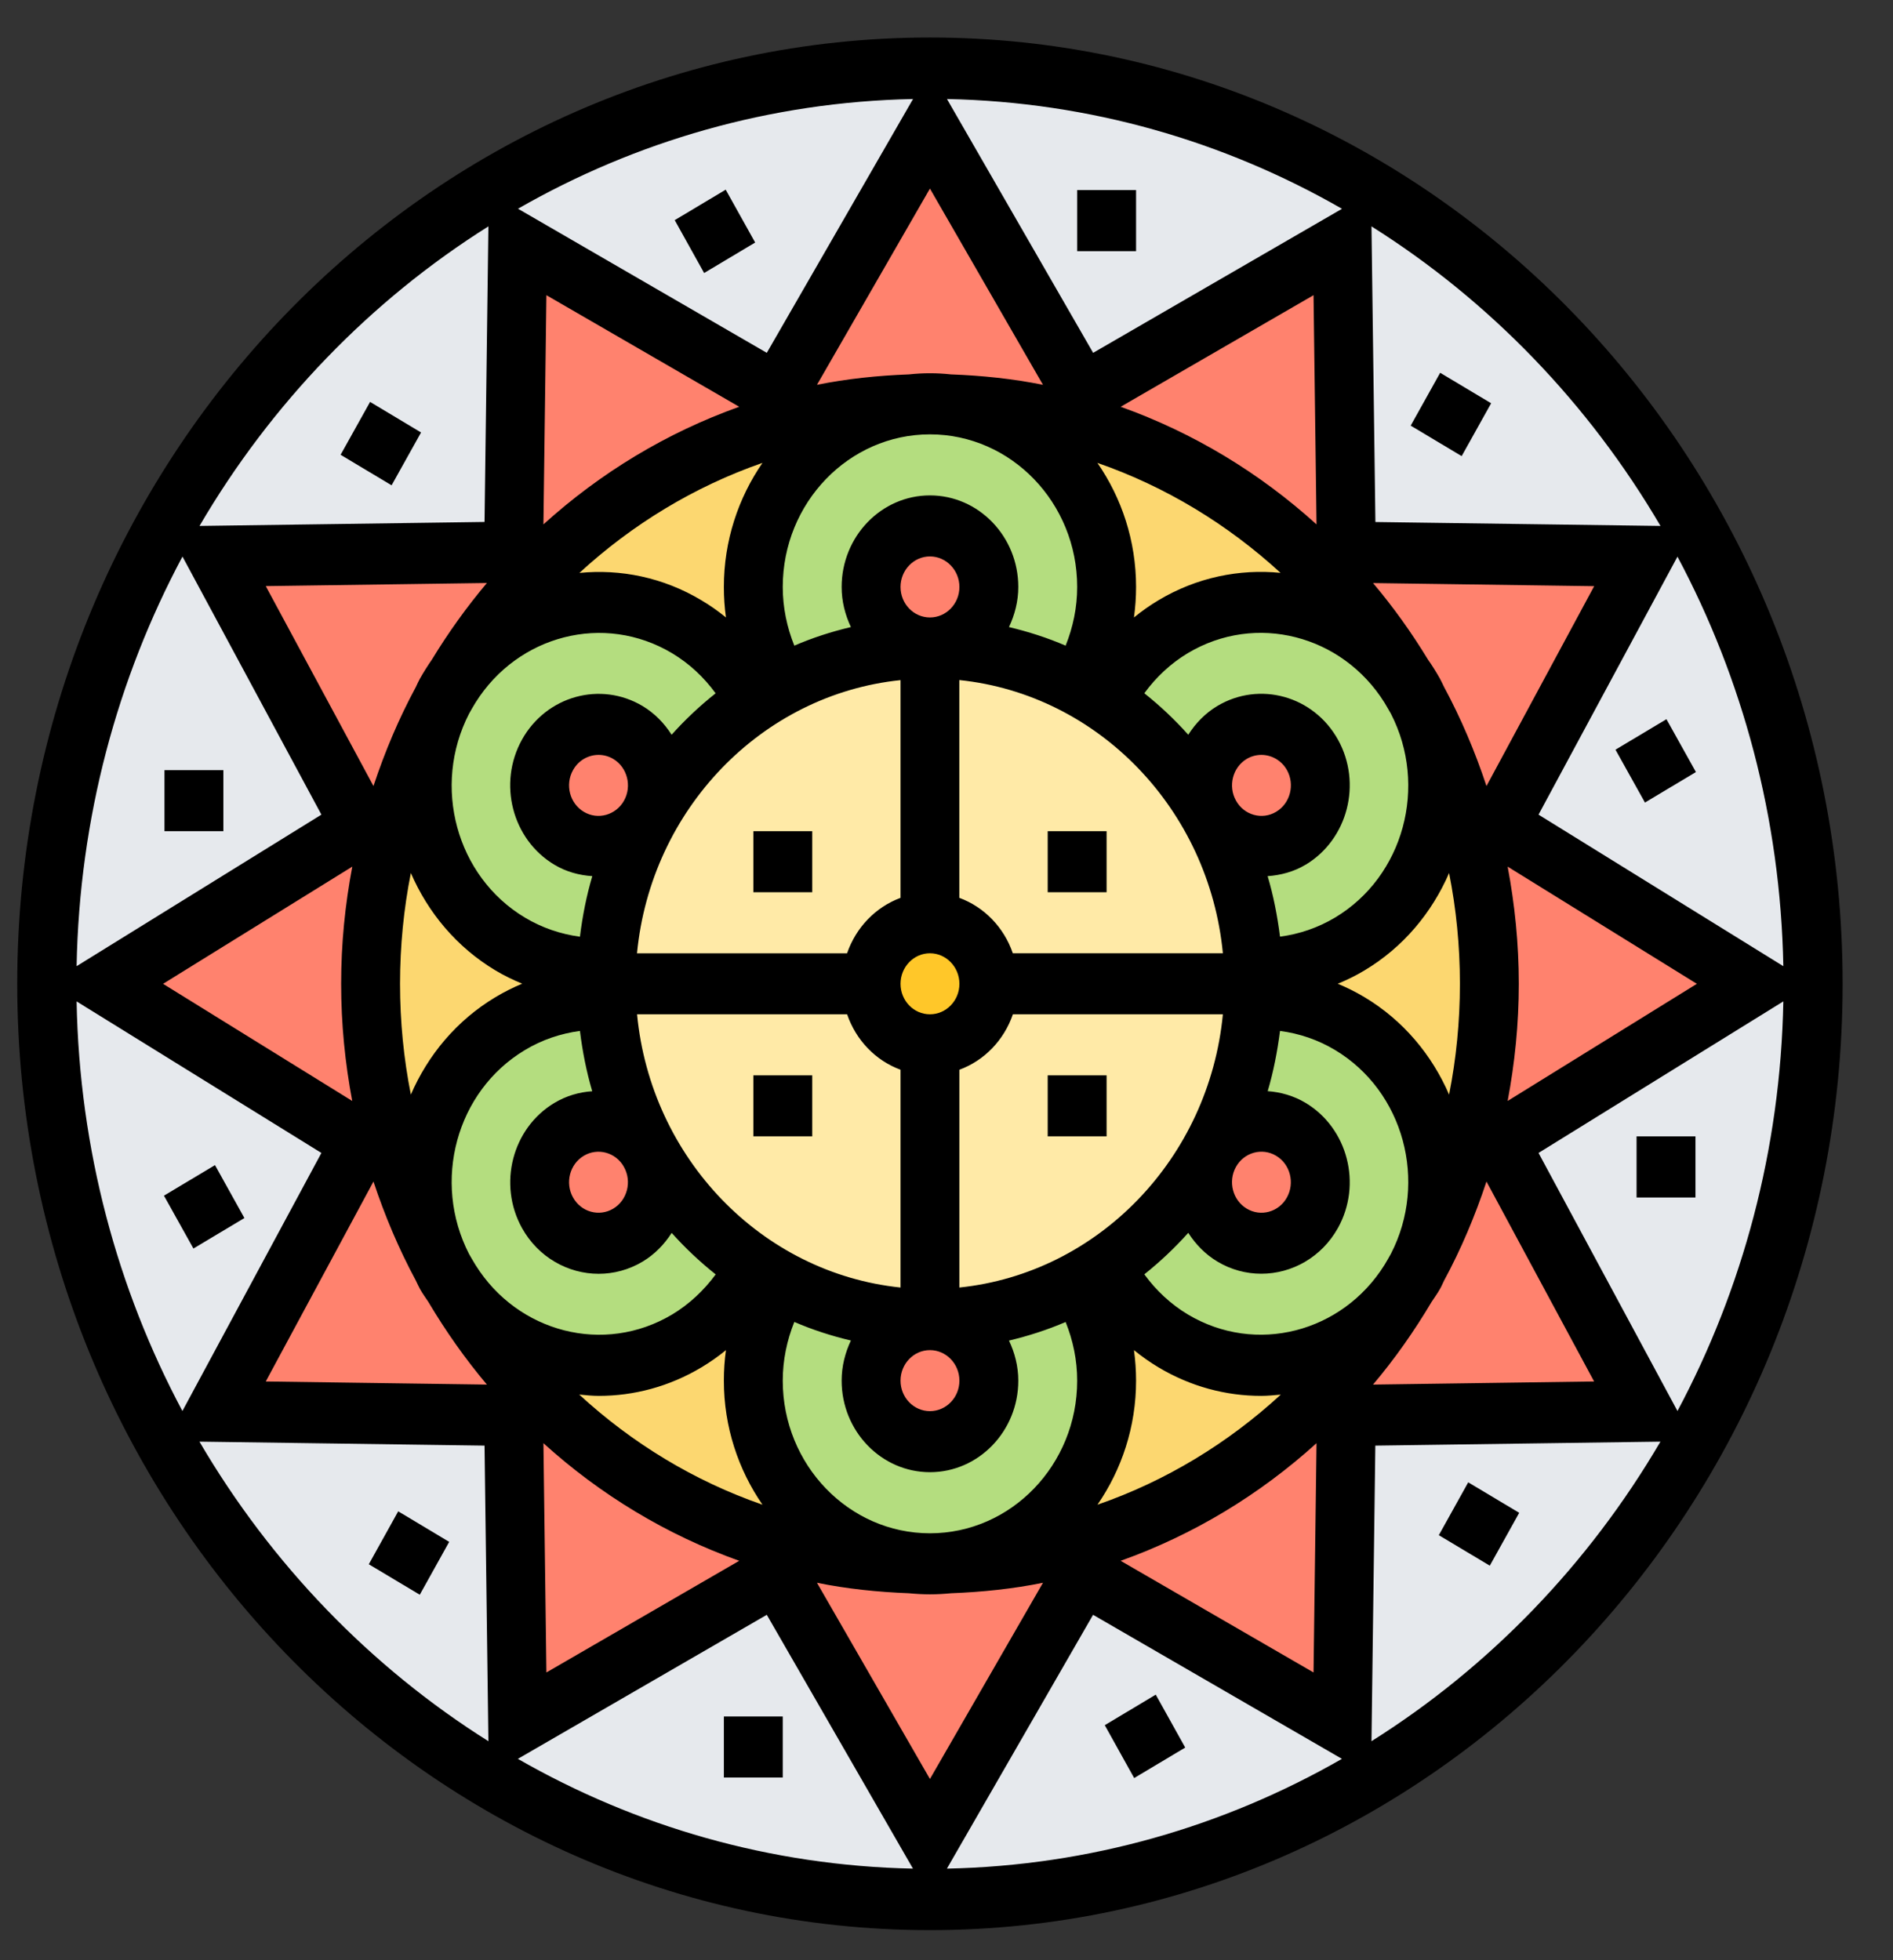<svg width="28" height="29" viewBox="0 0 28 29" fill="none" xmlns="http://www.w3.org/2000/svg">
<rect x="0" y="0" width="28" height="29" fill="#333333" stroke="none"/>
<g clip-path="url(#clip0)">
<path d="M13.777 1.006C13.768 1.006 13.764 1.006 13.755 1.006C6.54 1.006 0.691 7.071 0.691 14.554C0.691 22.028 6.526 28.089 13.734 28.103H13.755C20.971 28.103 26.82 22.037 26.82 14.554C26.82 7.08 20.985 1.019 13.777 1.006Z" fill="#E6E9ED"/>
<path d="M22.029 14.554C22.029 19.293 18.325 23.135 13.755 23.135C9.185 23.135 5.481 19.293 5.481 14.554C5.481 9.815 9.185 5.974 13.755 5.974C18.325 5.974 22.029 9.815 22.029 14.554Z" fill="#FCD770"/>
<path d="M13.755 1.909L16.011 5.829L15.889 6.263C15.206 6.073 14.491 5.974 13.755 5.974C13.02 5.974 12.305 6.073 11.622 6.263L11.499 5.829L13.755 1.909Z" fill="#FF826E"/>
<path d="M22.169 12.215L21.751 12.341C21.568 11.623 21.294 10.937 20.941 10.304C20.932 10.291 20.928 10.277 20.919 10.264C20.915 10.255 20.91 10.25 20.906 10.241C19.822 8.304 18.023 6.85 15.889 6.263L16.011 5.829L19.856 3.603L19.913 8.168L24.316 8.232L22.169 12.215Z" fill="#FF826E"/>
<path d="M25.949 14.554L22.169 16.894L21.751 16.767C21.934 16.058 22.03 15.318 22.03 14.554C22.03 13.791 21.934 13.05 21.751 12.341L22.169 12.215L25.949 14.554Z" fill="#FF826E"/>
<path d="M20.941 18.805C21.294 18.172 21.568 17.486 21.751 16.768L22.169 16.894L24.316 20.882L19.913 20.941L19.852 25.506L16.011 23.28L15.889 22.846C18.023 22.259 19.822 20.805 20.906 18.867C20.91 18.858 20.915 18.854 20.919 18.845C20.928 18.832 20.932 18.818 20.941 18.805Z" fill="#FF826E"/>
<path d="M15.889 22.846L16.011 23.279L13.755 27.199L11.499 23.279L11.622 22.846C12.305 23.035 13.02 23.135 13.755 23.135C14.491 23.135 15.206 23.035 15.889 22.846Z" fill="#FF826E"/>
<path d="M7.907 20.619C8.917 21.671 10.193 22.453 11.622 22.846L11.5 23.279L7.654 25.506L7.598 20.94L7.907 20.619Z" fill="#FF826E"/>
<path d="M6.605 18.867C6.962 19.509 7.402 20.1 7.907 20.62L7.598 20.941L3.195 20.877L5.342 16.894L5.76 16.768C5.943 17.486 6.218 18.172 6.57 18.805C6.579 18.818 6.583 18.832 6.592 18.845C6.596 18.854 6.601 18.858 6.605 18.867Z" fill="#FF826E"/>
<path d="M5.342 12.215L5.76 12.341C5.577 13.05 5.481 13.791 5.481 14.554C5.481 15.318 5.577 16.058 5.76 16.767L5.342 16.894L1.562 14.554L5.342 12.215Z" fill="#FF826E"/>
<path d="M6.57 10.305C6.218 10.938 5.943 11.624 5.76 12.342L5.342 12.215L3.195 8.228L7.598 8.169L7.907 8.49C7.402 9.009 6.962 9.601 6.605 10.242C6.601 10.251 6.596 10.255 6.592 10.264C6.583 10.278 6.579 10.292 6.57 10.305Z" fill="#FF826E"/>
<path d="M11.622 6.263C10.193 6.655 8.917 7.437 7.907 8.489L7.598 8.168L7.659 3.603L11.5 5.829L11.622 6.263Z" fill="#FF826E"/>
<path d="M17.905 12.071C18.28 12.739 18.507 13.507 18.541 14.324C19.02 14.351 19.517 14.234 19.965 13.967C21.202 13.227 21.633 11.597 20.941 10.305C20.932 10.291 20.928 10.278 20.919 10.264C20.915 10.255 20.91 10.251 20.906 10.242C20.183 8.964 18.594 8.53 17.352 9.271C16.904 9.542 16.56 9.925 16.338 10.373C16.982 10.797 17.522 11.384 17.905 12.071Z" fill="#B4DD7F"/>
<path d="M19.965 15.142C19.517 14.875 19.02 14.758 18.541 14.785C18.507 15.602 18.28 16.37 17.905 17.039C17.522 17.725 16.982 18.312 16.338 18.737C16.56 19.184 16.904 19.568 17.352 19.839C18.594 20.579 20.183 20.146 20.906 18.868C20.91 18.859 20.915 18.854 20.919 18.845C20.928 18.832 20.932 18.818 20.941 18.805C21.633 17.513 21.202 15.883 19.965 15.142Z" fill="#B4DD7F"/>
<path d="M13.755 19.522C12.963 19.522 12.21 19.324 11.552 18.967C11.295 19.387 11.143 19.888 11.143 20.425C11.143 21.92 12.314 23.135 13.755 23.135C15.197 23.135 16.368 21.92 16.368 20.425C16.368 19.888 16.216 19.387 15.959 18.967C15.301 19.324 14.548 19.522 13.755 19.522Z" fill="#B4DD7F"/>
<path d="M9.605 17.039C9.23 16.37 9.004 15.602 8.969 14.785C8.49 14.758 7.994 14.875 7.545 15.142C6.308 15.883 5.877 17.513 6.57 18.805C6.578 18.818 6.583 18.832 6.591 18.845C6.596 18.854 6.6 18.859 6.605 18.868C7.328 20.146 8.917 20.579 10.158 19.839C10.607 19.568 10.951 19.184 11.173 18.737C10.528 18.312 9.988 17.725 9.605 17.039Z" fill="#B4DD7F"/>
<path d="M7.545 13.967C7.994 14.234 8.49 14.351 8.969 14.324C9.004 13.507 9.23 12.739 9.605 12.071C9.988 11.384 10.528 10.797 11.173 10.373C10.951 9.925 10.607 9.542 10.158 9.271C8.917 8.53 7.328 8.964 6.605 10.242C6.6 10.251 6.596 10.255 6.591 10.264C6.583 10.278 6.578 10.291 6.57 10.305C5.877 11.597 6.308 13.227 7.545 13.967Z" fill="#B4DD7F"/>
<path d="M13.755 9.587C14.548 9.587 15.301 9.785 15.959 10.142C16.216 9.722 16.368 9.221 16.368 8.683C16.368 7.188 15.197 5.974 13.755 5.974C12.314 5.974 11.143 7.188 11.143 8.683C11.143 9.221 11.295 9.722 11.552 10.142C12.21 9.785 12.963 9.587 13.755 9.587Z" fill="#B4DD7F"/>
<path d="M19.094 12.401C18.676 12.649 18.145 12.505 17.905 12.071C17.662 11.637 17.805 11.086 18.223 10.838C18.637 10.59 19.173 10.734 19.412 11.168C19.652 11.601 19.508 12.152 19.094 12.401Z" fill="#FF826E"/>
<path d="M19.094 16.709C19.508 16.957 19.652 17.509 19.412 17.942C19.173 18.376 18.637 18.52 18.223 18.272C17.805 18.023 17.662 17.472 17.905 17.039C18.145 16.605 18.676 16.461 19.094 16.709Z" fill="#FF826E"/>
<path d="M14.626 20.426C14.626 20.924 14.236 21.329 13.755 21.329C13.274 21.329 12.884 20.924 12.884 20.426C12.884 19.927 13.274 19.523 13.755 19.523C14.236 19.523 14.626 19.927 14.626 20.426Z" fill="#FF826E"/>
<path d="M8.416 16.709C8.835 16.461 9.366 16.605 9.605 17.039C9.849 17.472 9.705 18.023 9.287 18.272C8.874 18.52 8.338 18.376 8.098 17.942C7.859 17.509 8.003 16.957 8.416 16.709Z" fill="#FF826E"/>
<path d="M9.605 12.071C9.366 12.505 8.835 12.649 8.416 12.401C8.003 12.152 7.859 11.601 8.098 11.168C8.338 10.734 8.874 10.59 9.287 10.838C9.705 11.086 9.849 11.637 9.605 12.071Z" fill="#FF826E"/>
<path d="M14.626 8.684C14.626 9.182 14.236 9.587 13.755 9.587C13.274 9.587 12.884 9.182 12.884 8.684C12.884 8.185 13.274 7.78 13.755 7.78C14.236 7.78 14.626 8.185 14.626 8.684Z" fill="#FF826E"/>
<path d="M18.541 14.324C18.506 13.507 18.28 12.739 17.905 12.071C17.522 11.384 16.982 10.797 16.338 10.373C16.216 10.287 16.089 10.21 15.959 10.142C15.301 9.786 14.548 9.587 13.755 9.587C12.963 9.587 12.209 9.786 11.552 10.142C11.421 10.21 11.295 10.287 11.173 10.373C10.528 10.797 9.988 11.384 9.605 12.071C9.23 12.739 9.004 13.507 8.969 14.324C8.965 14.401 8.965 14.478 8.965 14.555C8.965 14.631 8.965 14.708 8.969 14.785C9.004 15.602 9.23 16.37 9.605 17.038C9.988 17.725 10.528 18.312 11.173 18.736C11.295 18.823 11.421 18.899 11.552 18.967C12.209 19.324 12.963 19.522 13.755 19.522C14.548 19.522 15.301 19.324 15.959 18.967C16.089 18.899 16.216 18.823 16.338 18.736C16.982 18.312 17.522 17.725 17.905 17.038C18.28 16.37 18.506 15.602 18.541 14.785C18.546 14.708 18.546 14.631 18.546 14.555C18.546 14.478 18.546 14.401 18.541 14.324Z" fill="#FFEAA7"/>
<path d="M14.626 14.555C14.626 15.053 14.236 15.458 13.755 15.458C13.274 15.458 12.884 15.053 12.884 14.555C12.884 14.056 13.274 13.651 13.755 13.651C14.236 13.651 14.626 14.056 14.626 14.555Z" fill="#FFC729"/>
<path d="M13.755 0.555C6.312 0.555 0.255 6.835 0.255 14.555C0.255 22.275 6.312 28.555 13.755 28.555C21.199 28.555 27.255 22.275 27.255 14.555C27.255 6.835 21.199 0.555 13.755 0.555ZM5.917 14.555C5.917 13.993 5.972 13.445 6.077 12.915C6.33 13.5 6.753 14.012 7.329 14.357C7.456 14.433 7.588 14.497 7.724 14.553C7.588 14.609 7.456 14.676 7.329 14.752C6.753 15.097 6.33 15.609 6.077 16.194C5.972 15.664 5.917 15.116 5.917 14.555ZM5.21 16.288L2.412 14.555L5.211 12.821C5.104 13.383 5.046 13.962 5.046 14.555C5.046 15.148 5.104 15.727 5.21 16.288ZM19.747 13.575C19.494 13.726 19.218 13.82 18.933 13.857C18.894 13.55 18.836 13.25 18.75 12.962C18.942 12.948 19.134 12.899 19.311 12.793H19.312C19.935 12.419 20.15 11.589 19.79 10.942C19.43 10.295 18.63 10.072 18.005 10.445C17.826 10.553 17.684 10.701 17.576 10.87C17.376 10.646 17.159 10.442 16.926 10.256C17.1 10.018 17.316 9.815 17.569 9.663C18.575 9.061 19.851 9.395 20.477 10.393C20.508 10.448 20.543 10.502 20.573 10.558C21.123 11.627 20.765 12.965 19.747 13.575ZM18.876 17.099C19.084 17.223 19.155 17.5 19.035 17.716C18.916 17.932 18.648 18.006 18.441 17.881C18.233 17.757 18.161 17.48 18.281 17.264C18.401 17.049 18.668 16.974 18.876 17.099ZM9.071 17.881C8.862 18.006 8.595 17.931 8.476 17.716C8.355 17.5 8.427 17.223 8.635 17.099C8.843 16.975 9.11 17.049 9.229 17.264C9.35 17.48 9.278 17.757 9.071 17.881ZM8.635 12.01C8.427 11.886 8.355 11.609 8.476 11.393C8.556 11.249 8.702 11.168 8.854 11.168C8.927 11.168 9.002 11.187 9.071 11.228C9.279 11.352 9.35 11.63 9.23 11.845C9.11 12.06 8.842 12.135 8.635 12.01ZM18.44 11.228C18.509 11.187 18.584 11.168 18.657 11.168C18.808 11.168 18.955 11.249 19.036 11.393C19.156 11.609 19.084 11.886 18.876 12.01C18.669 12.135 18.401 12.06 18.282 11.845C18.161 11.629 18.233 11.352 18.44 11.228ZM18.088 14.103H14.981C14.85 13.72 14.559 13.419 14.19 13.283V10.061C16.245 10.274 17.883 11.973 18.088 14.103ZM14.191 20.426C14.191 20.675 13.995 20.877 13.755 20.877C13.515 20.877 13.32 20.675 13.32 20.426C13.32 20.177 13.515 19.974 13.755 19.974C13.995 19.974 14.191 20.177 14.191 20.426ZM13.755 15.006C13.515 15.006 13.32 14.804 13.32 14.555C13.32 14.306 13.515 14.103 13.755 14.103C13.995 14.103 14.191 14.306 14.191 14.555C14.191 14.804 13.995 15.006 13.755 15.006ZM13.32 8.684C13.32 8.435 13.515 8.232 13.755 8.232C13.995 8.232 14.191 8.435 14.191 8.684C14.191 8.933 13.995 9.135 13.755 9.135C13.515 9.135 13.32 8.933 13.32 8.684ZM16.232 6.848C17.243 7.199 18.16 7.758 18.941 8.475C18.333 8.415 17.702 8.541 17.134 8.881C17.007 8.957 16.887 9.042 16.773 9.135C16.793 8.986 16.804 8.835 16.804 8.684C16.804 7.999 16.59 7.366 16.232 6.848ZM15.933 8.684C15.933 8.985 15.872 9.278 15.762 9.552C15.494 9.436 15.213 9.346 14.924 9.277C15.009 9.097 15.062 8.897 15.062 8.684C15.062 7.937 14.476 7.329 13.755 7.329C13.035 7.329 12.449 7.937 12.449 8.684C12.449 8.897 12.501 9.097 12.586 9.277C12.298 9.345 12.017 9.436 11.749 9.552C11.639 9.278 11.578 8.985 11.578 8.684C11.578 7.439 12.555 6.426 13.755 6.426C14.956 6.426 15.933 7.439 15.933 8.684ZM10.707 8.684C10.707 8.835 10.717 8.986 10.738 9.135C10.624 9.042 10.504 8.957 10.377 8.882C9.809 8.541 9.177 8.416 8.57 8.476C9.351 7.758 10.268 7.199 11.278 6.848C10.921 7.366 10.707 7.999 10.707 8.684ZM13.32 10.062V13.283C12.951 13.42 12.661 13.721 12.529 14.104H9.422C9.627 11.973 11.266 10.274 13.32 10.062ZM9.423 15.006H12.53C12.661 15.389 12.951 15.69 13.32 15.826V19.048C11.266 18.835 9.627 17.137 9.423 15.006ZM11.278 22.261C10.266 21.91 9.348 21.35 8.567 20.631C8.664 20.641 8.76 20.651 8.858 20.651C9.375 20.651 9.898 20.515 10.377 20.228C10.504 20.152 10.625 20.067 10.738 19.974C10.717 20.123 10.707 20.274 10.707 20.426C10.707 21.11 10.921 21.743 11.278 22.261ZM11.578 20.426C11.578 20.124 11.639 19.831 11.749 19.557C12.017 19.673 12.298 19.764 12.586 19.832C12.501 20.012 12.449 20.212 12.449 20.426C12.449 21.172 13.035 21.78 13.755 21.78C14.476 21.78 15.062 21.172 15.062 20.426C15.062 20.212 15.009 20.012 14.924 19.833C15.213 19.764 15.493 19.674 15.762 19.558C15.872 19.831 15.933 20.124 15.933 20.426C15.933 21.671 14.956 22.684 13.755 22.684C12.555 22.684 11.578 21.671 11.578 20.426ZM16.804 20.426C16.804 20.274 16.793 20.123 16.773 19.974C16.887 20.067 17.007 20.152 17.134 20.228C17.613 20.515 18.136 20.651 18.653 20.651C18.751 20.651 18.848 20.641 18.945 20.632C18.163 21.351 17.245 21.911 16.233 22.261C16.59 21.743 16.804 21.11 16.804 20.426ZM14.191 19.048V15.826C14.56 15.69 14.85 15.389 14.982 15.006H18.088C17.883 17.137 16.245 18.835 14.191 19.048ZM16.576 6.018L19.429 4.367L19.473 7.758C18.633 6.997 17.653 6.402 16.576 6.018ZM14.067 5.539C13.964 5.528 13.86 5.522 13.755 5.522C13.65 5.522 13.546 5.528 13.444 5.539C12.981 5.556 12.526 5.604 12.084 5.693L13.755 2.79L15.427 5.693C14.985 5.604 14.53 5.556 14.067 5.539ZM8.038 7.758L8.082 4.367L10.934 6.018C9.858 6.402 8.878 6.997 8.038 7.758ZM7.034 10.394C7.66 9.396 8.935 9.062 9.941 9.664C10.194 9.815 10.411 10.018 10.585 10.257C10.352 10.442 10.134 10.647 9.934 10.87C9.827 10.702 9.685 10.554 9.506 10.446H9.506C8.882 10.073 8.081 10.296 7.721 10.942C7.361 11.589 7.575 12.419 8.2 12.793C8.377 12.899 8.569 12.949 8.761 12.962C8.675 13.251 8.616 13.551 8.578 13.858C8.293 13.82 8.016 13.726 7.764 13.575C6.746 12.965 6.388 11.627 6.938 10.559C6.968 10.502 7.002 10.449 7.034 10.394ZM7.764 15.535C8.016 15.383 8.293 15.29 8.578 15.252C8.616 15.558 8.675 15.857 8.76 16.144C8.568 16.157 8.377 16.211 8.2 16.317H8.2C7.576 16.691 7.362 17.521 7.721 18.168C7.963 18.602 8.403 18.845 8.855 18.845C9.076 18.845 9.301 18.787 9.506 18.664C9.686 18.556 9.827 18.408 9.935 18.24C10.135 18.463 10.352 18.668 10.586 18.854C10.411 19.091 10.195 19.295 9.942 19.447C8.936 20.048 7.66 19.715 7.035 18.717C7.003 18.662 6.968 18.608 6.938 18.552C6.388 17.483 6.746 16.145 7.764 15.535ZM10.934 23.091L8.082 24.743L8.038 21.351C8.877 22.112 9.858 22.707 10.934 23.091ZM13.444 23.571C13.546 23.581 13.65 23.587 13.755 23.587C13.86 23.587 13.964 23.581 14.067 23.571C14.53 23.553 14.985 23.506 15.427 23.416L13.755 26.319L12.084 23.416C12.526 23.506 12.981 23.553 13.444 23.571ZM19.473 21.351L19.429 24.743L16.576 23.091C17.653 22.707 18.633 22.112 19.473 21.351ZM20.477 18.716C19.851 19.714 18.576 20.048 17.569 19.446C17.316 19.294 17.1 19.091 16.926 18.853C17.159 18.667 17.376 18.462 17.576 18.239C17.684 18.407 17.826 18.555 18.005 18.663H18.005C18.21 18.786 18.435 18.844 18.656 18.844C19.108 18.844 19.548 18.601 19.79 18.167C20.15 17.52 19.935 16.69 19.311 16.316C19.134 16.21 18.942 16.157 18.751 16.143C18.836 15.856 18.894 15.557 18.933 15.252C19.218 15.289 19.495 15.383 19.747 15.534C20.765 16.144 21.123 17.483 20.573 18.55C20.543 18.607 20.509 18.661 20.477 18.716ZM20.182 14.752C20.055 14.676 19.923 14.61 19.787 14.554C19.922 14.498 20.055 14.434 20.182 14.357C20.758 14.013 21.18 13.501 21.434 12.916C21.539 13.445 21.594 13.993 21.594 14.555C21.594 15.116 21.539 15.664 21.434 16.194C21.181 15.609 20.758 15.097 20.182 14.752ZM22.3 12.821L25.099 14.555L22.3 16.288C22.406 15.727 22.465 15.148 22.465 14.555C22.465 13.962 22.406 13.383 22.3 12.821ZM22.757 12.052L24.812 8.235C25.774 10.039 26.336 12.101 26.378 14.294L22.757 12.052ZM21.987 11.629C21.818 11.119 21.61 10.628 21.36 10.164C21.339 10.123 21.321 10.08 21.298 10.039C21.243 9.941 21.185 9.848 21.122 9.759C20.879 9.359 20.608 8.98 20.309 8.626L23.58 8.672L21.987 11.629ZM16.169 5.22L14.007 1.465C16.121 1.508 18.111 2.09 19.85 3.089L16.169 5.22ZM11.342 5.22L7.662 3.088C9.401 2.09 11.39 1.508 13.505 1.465L11.342 5.22ZM6.388 9.759C6.326 9.848 6.267 9.942 6.212 10.039C6.189 10.08 6.171 10.122 6.151 10.164C5.9 10.628 5.693 11.119 5.524 11.629L3.931 8.671L7.202 8.625C6.903 8.98 6.631 9.359 6.388 9.759ZM4.754 12.052L1.133 14.294C1.174 12.101 1.736 10.038 2.699 8.234L4.754 12.052ZM4.754 17.057L2.698 20.875C1.736 19.071 1.174 17.008 1.133 14.815L4.754 17.057ZM5.524 17.48C5.693 17.99 5.901 18.481 6.151 18.945C6.172 18.987 6.19 19.03 6.213 19.071C6.25 19.138 6.295 19.198 6.336 19.261C6.593 19.694 6.881 20.103 7.202 20.484L3.931 20.438L5.524 17.48ZM11.342 23.89L13.504 27.645C11.389 27.602 9.4 27.019 7.66 26.021L11.342 23.89ZM16.168 23.89L19.849 26.021C18.11 27.019 16.121 27.602 14.006 27.645L16.168 23.89ZM21.175 19.261C21.216 19.198 21.261 19.138 21.298 19.071C21.322 19.03 21.339 18.987 21.36 18.945C21.611 18.481 21.818 17.99 21.987 17.48L23.579 20.438L20.309 20.484C20.63 20.104 20.918 19.694 21.175 19.261ZM22.757 17.057L26.378 14.815C26.336 17.008 25.774 19.071 24.812 20.875L22.757 17.057ZM24.561 7.781L20.344 7.723L20.286 3.349C22.032 4.448 23.501 5.972 24.561 7.781ZM7.224 3.349L7.167 7.722L2.951 7.781C4.009 5.971 5.479 4.447 7.224 3.349ZM2.95 21.328L7.167 21.387L7.224 25.76C5.479 24.662 4.009 23.137 2.95 21.328ZM20.286 25.76L20.343 21.387L24.56 21.328C23.501 23.138 22.032 24.662 20.286 25.76Z" fill="black"/>
<path d="M15.933 2.812H16.804V3.716H15.933V2.812Z" fill="black"/>
<path d="M9.98 3.257L10.734 2.806L11.17 3.588L10.415 4.039L9.98 3.257Z" fill="black"/>
<path d="M5.038 6.728L5.474 5.946L6.228 6.398L5.792 7.18L5.038 6.728Z" fill="black"/>
<path d="M2.433 11.394H3.304V12.297H2.433V11.394Z" fill="black"/>
<path d="M2.425 17.689L3.18 17.237L3.615 18.02L2.861 18.471L2.425 17.689Z" fill="black"/>
<path d="M5.455 23.142L5.89 22.359L6.644 22.811L6.209 23.593L5.455 23.142Z" fill="black"/>
<path d="M10.707 25.394H11.578V26.297H10.707V25.394Z" fill="black"/>
<path d="M16.341 25.523L17.095 25.071L17.531 25.854L16.776 26.305L16.341 25.523Z" fill="black"/>
<path d="M21.282 22.712L21.717 21.93L22.471 22.381L22.036 23.163L21.282 22.712Z" fill="black"/>
<path d="M24.207 16.812H25.078V17.716H24.207V16.812Z" fill="black"/>
<path d="M23.895 11.091L24.649 10.64L25.085 11.422L24.331 11.873L23.895 11.091Z" fill="black"/>
<path d="M20.866 6.297L21.302 5.515L22.056 5.966L21.62 6.748L20.866 6.297Z" fill="black"/>
<path d="M15.497 12.297H16.368V13.2H15.497V12.297Z" fill="black"/>
<path d="M11.143 12.297H12.014V13.2H11.143V12.297Z" fill="black"/>
<path d="M11.143 15.909H12.014V16.812H11.143V15.909Z" fill="black"/>
<path d="M15.497 15.909H16.368V16.812H15.497V15.909Z" fill="black"/>
</g>
<defs>
<clipPath id="clip0">
<rect width="27" height="28" fill="white" transform="translate(0.255 0.555)"/>
</clipPath>
</defs>
</svg>
